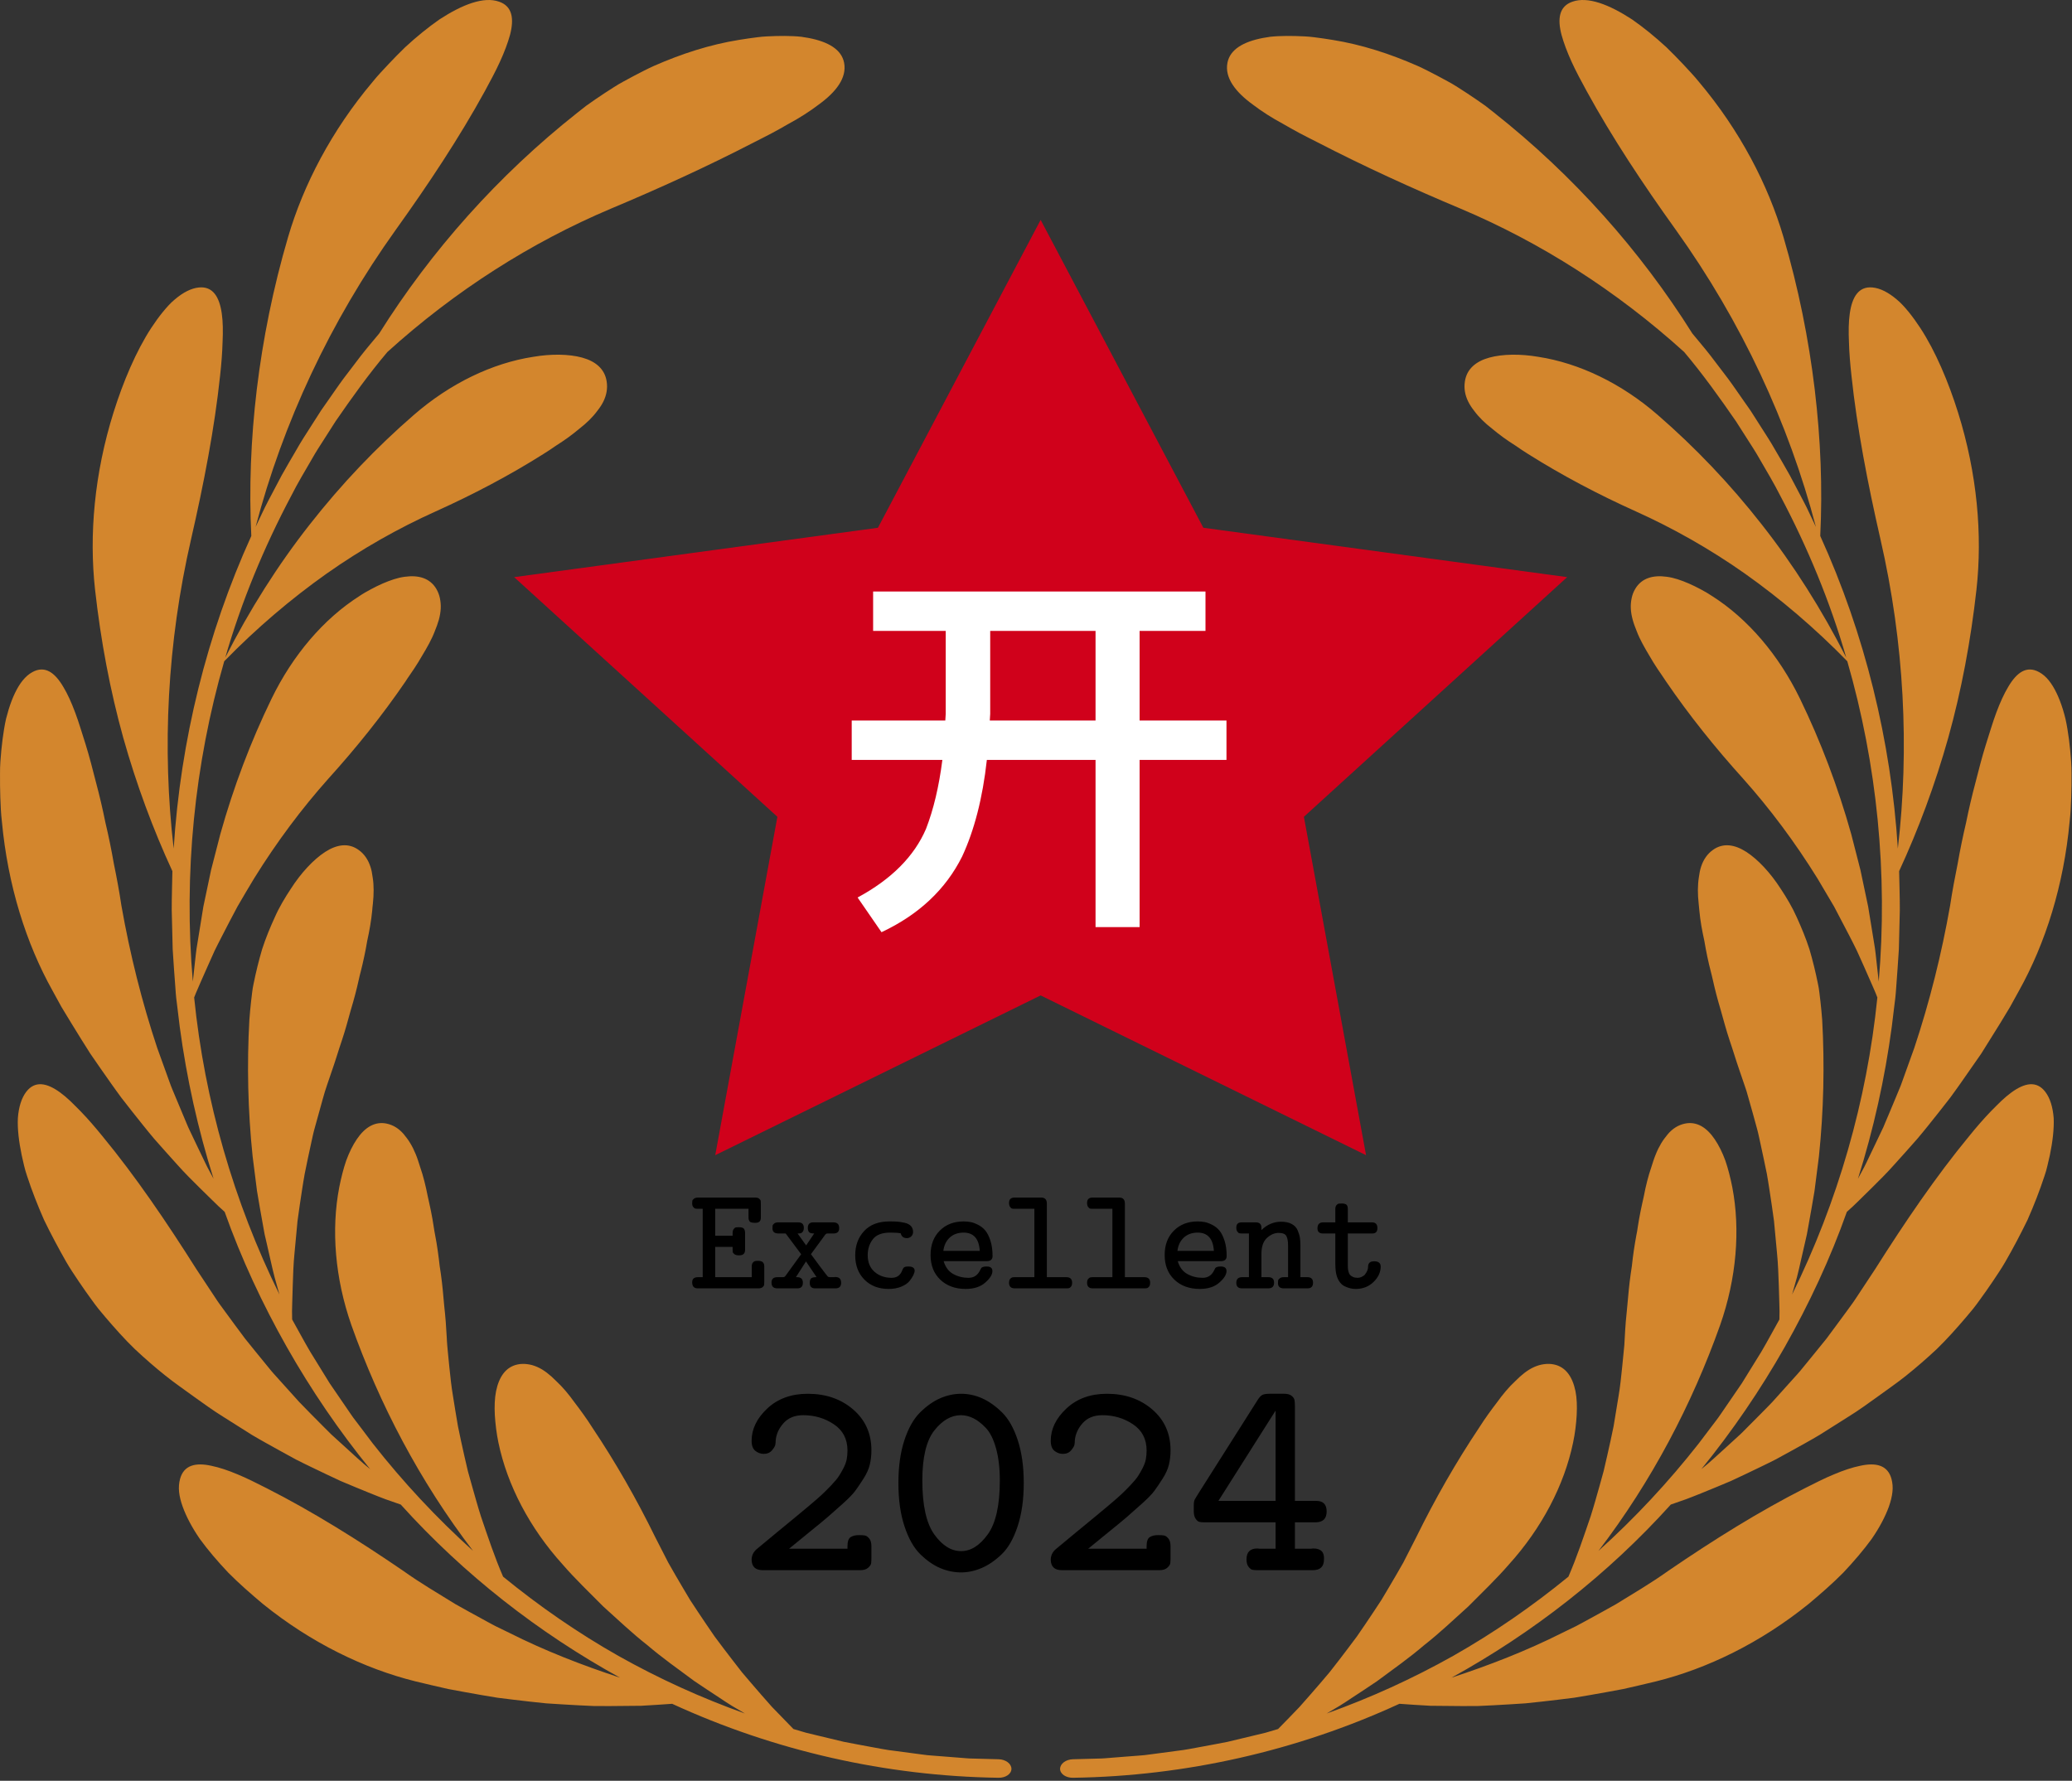 <?xml version="1.0" encoding="UTF-8"?>
<svg width="669px" height="575px" viewBox="0 0 669 575" version="1.1" xmlns="http://www.w3.org/2000/svg" xmlns:xlink="http://www.w3.org/1999/xlink">
    <rect x="0" y="0" width="669" height="575" fill="#333333" stroke="none"/>
    <title>Group 2</title>
    <g id="Page-1" stroke="none" stroke-width="1" fill="none" fill-rule="evenodd">
        <g id="Group-2" transform="translate(-0, 0)" fill-rule="nonzero">
            <path d="M106.008,322.576 C115.075,332.604 123.448,343.045 130.928,353.988 C131.782,355.374 132.808,356.713 133.688,358.086 C134.595,359.456 135.448,360.83 136.235,362.204 C137.875,364.924 139.382,367.565 140.368,370.169 C140.608,370.822 140.862,371.457 141.102,372.074 C141.328,372.697 141.528,373.314 141.702,373.926 C142.035,375.148 142.235,376.346 142.302,377.509 C142.368,378.669 142.248,379.808 142.035,380.878 C141.808,381.942 141.422,382.964 140.848,383.933 C138.782,387.358 135.142,388.414 130.648,387.786 C128.368,387.488 126.062,386.682 123.555,385.61 C122.315,385.069 121.048,384.449 119.782,383.766 C118.502,383.085 117.195,382.35 115.995,381.525 C104.528,374.214 94.542,362.557 87.648,348.352 C80.982,334.62 75.422,320.002 71.142,304.709 L68.155,293.122 L65.662,281.296 L63.715,269.282 C63.342,267.256 63.168,265.242 62.928,263.202 L62.262,257.082 C59.262,291.816 62.768,327.124 72.395,360.51 C82.902,371.268 94.008,380.702 105.435,388.789 C116.888,396.86 128.755,403.533 140.662,408.892 C152.755,414.344 164.422,420.472 175.448,427.43 C176.835,428.293 178.182,429.189 179.502,430.112 C180.862,430.978 182.195,431.862 183.462,432.78 C184.728,433.686 185.915,434.653 187.048,435.588 C188.222,436.494 189.302,437.43 190.275,438.393 C191.248,439.354 192.115,440.346 192.862,441.364 C193.635,442.342 194.302,443.33 194.808,444.36 C195.822,446.414 196.235,448.594 195.875,450.881 C195.262,454.886 192.302,457.362 187.995,458.55 C183.715,459.733 177.928,459.796 172.182,458.812 C158.928,456.778 145.328,450.228 133.622,440.053 C121.568,429.613 110.275,417.777 100.008,404.669 C89.715,391.574 80.595,377.145 72.728,361.682 C77.968,379.798 85.208,397.261 93.982,413.83 C96.088,418.02 98.515,422.028 100.862,426.08 C102.008,428.126 103.288,430.076 104.555,432.049 L108.328,437.96 C113.622,445.648 119.062,453.246 125.075,460.364 C146.968,480.192 171.515,495.773 197.168,506.617 C212.915,513.224 228.355,520.261 243.528,528.106 C245.408,529.096 247.328,529.998 249.182,531.008 C251.062,531.986 252.875,533.058 254.648,534.06 C258.222,535.988 261.515,538.096 264.302,540.232 C269.928,544.296 273.488,548.888 272.542,553.765 C271.702,558.07 267.408,560.546 261.128,561.758 C260.342,561.909 259.528,562.042 258.688,562.156 C257.862,562.252 256.995,562.301 256.115,562.348 C254.355,562.432 252.502,562.444 250.568,562.393 C248.662,562.32 246.648,562.282 244.662,562.016 C242.648,561.772 240.622,561.474 238.568,561.137 C229.222,559.64 219.995,556.638 211.128,552.742 C208.928,551.746 206.768,550.617 204.622,549.497 L201.422,547.77 C200.355,547.192 199.315,546.594 198.288,545.93 C196.235,544.634 194.208,543.302 192.222,541.94 C191.222,541.254 190.235,540.576 189.262,539.865 L186.408,537.624 C160.822,517.397 139.208,493.054 122.435,466.345 C120.475,463.957 118.448,461.632 116.555,459.19 L110.942,451.821 C109.102,449.344 107.382,446.766 105.595,444.242 C104.728,442.962 103.782,441.733 102.982,440.412 L100.475,436.497 C98.808,433.882 97.102,431.298 95.595,428.588 C94.048,425.9 92.435,423.242 90.942,420.525 L86.595,412.282 C85.848,410.921 85.208,409.504 84.528,408.101 L82.528,403.888 C91.315,437.325 106.528,470.144 127.768,499.802 C138.395,514.624 148.315,529.594 156.502,544.512 C158.275,547.781 160.008,550.976 161.422,554.094 C162.848,557.2 163.968,560.189 164.675,562.761 C166.035,567.964 165.448,572.024 161.128,573.49 C156.195,575.225 149.342,572.601 141.915,567.77 C138.288,565.238 134.502,562.188 130.822,558.78 C129.008,557.025 127.222,555.2 125.462,553.336 C124.582,552.397 123.715,551.456 122.835,550.514 C121.968,549.574 121.128,548.612 120.328,547.612 C107.088,531.905 97.968,514.39 93.008,497.454 C88.168,480.982 84.875,464.481 82.915,448.328 C80.982,432.156 80.382,416.318 81.142,400.964 C66.768,369.348 58.288,334.888 56.075,300.029 C52.302,332.324 53.968,366.374 61.715,400.02 C65.822,417.949 69.262,435.694 71.062,452.72 C71.475,456.425 71.768,460.113 71.862,463.558 C72.022,466.962 71.995,470.098 71.608,472.785 C70.848,478.14 68.742,481.636 64.248,481.205 C61.702,480.96 59.075,479.576 56.435,477.334 C55.088,476.229 53.848,474.837 52.582,473.292 C51.315,471.74 50.062,470.012 48.835,468.141 C43.942,460.646 39.742,450.706 36.662,440.872 C30.448,421.074 28.742,401.254 30.688,383.674 C32.542,367.032 35.568,351.033 39.795,335.814 C44.088,320.589 49.448,306.189 55.662,292.736 C55.595,288.549 55.435,284.349 55.448,280.149 L55.755,267.549 C55.982,263.362 56.342,259.176 56.635,254.989 C56.728,253.936 56.755,252.882 56.888,251.842 L57.275,248.722 L58.035,242.469 C60.275,225.829 63.915,209.389 68.955,193.429 L67.608,195.922 C67.155,196.762 66.702,197.602 66.315,198.456 L63.848,203.576 L61.382,208.749 L60.768,210.056 L60.208,211.376 L59.102,214.016 L56.875,219.336 L55.755,222.016 L55.208,223.362 L54.715,224.709 L50.755,235.682 C45.835,250.469 41.968,265.869 39.182,281.709 C38.515,286.229 37.675,290.709 36.755,295.162 C35.982,299.602 35.088,304.002 34.048,308.362 C33.168,312.709 32.168,317.002 31.035,321.242 C29.955,325.466 28.902,329.617 27.635,333.701 C26.475,337.284 25.475,340.758 24.275,343.945 C23.088,347.126 21.808,350.005 20.395,352.31 C17.688,356.896 14.475,359.226 10.448,357.001 C8.142,355.746 6.342,353.38 4.822,350.23 C4.062,348.654 3.395,346.881 2.795,344.949 C2.502,343.984 2.222,342.977 1.955,341.937 C1.715,340.893 1.515,339.81 1.328,338.7 C0.955,336.477 0.662,334.134 0.422,331.714 C0.195,329.293 -0.018,326.797 0.008,324.244 C-0.018,321.696 0.022,319.109 0.102,316.509 C0.195,313.922 0.302,311.322 0.608,308.762 C2.528,288.136 8.422,269.416 16.968,254.136 L19.835,248.909 C20.848,247.189 21.902,245.482 22.942,243.789 C25.008,240.402 27.088,237.069 29.168,233.802 C31.382,230.562 33.608,227.376 35.822,224.242 C36.942,222.682 38.035,221.122 39.168,219.602 L42.702,215.082 C45.075,212.109 47.368,209.176 49.768,206.336 C52.262,203.509 54.728,200.736 57.182,198.029 C59.582,195.309 62.222,192.709 64.795,190.162 L68.648,186.389 C69.915,185.136 71.182,183.909 72.542,182.722 C77.915,167.576 84.728,153.016 92.595,139.096 C100.475,125.202 109.488,111.989 119.502,99.669 C116.782,101.829 114.275,104.229 111.688,106.562 L107.795,110.109 L106.822,111.002 L105.902,111.922 L104.035,113.789 C101.568,116.296 99.035,118.776 96.595,121.349 L89.435,129.296 C88.848,129.962 88.222,130.616 87.648,131.309 L85.955,133.376 L82.542,137.562 L79.128,141.789 L75.888,146.149 L72.662,150.549 C71.582,152.029 70.462,153.496 69.488,155.029 L63.395,164.242 C53.728,179.536 43.755,194.216 33.075,207.162 C30.768,210.002 28.408,212.749 26.062,215.162 C25.475,215.776 24.888,216.362 24.315,216.922 C23.768,217.482 23.208,218.029 22.662,218.549 C21.568,219.576 20.488,220.496 19.422,221.269 C15.182,224.362 11.302,225.176 8.488,221.509 C6.902,219.429 6.035,216.509 5.768,212.989 C5.608,209.496 6.088,205.416 7.008,201.016 C7.235,199.922 7.488,198.802 7.768,197.669 C7.915,197.096 8.062,196.522 8.222,195.949 C8.395,195.376 8.582,194.816 8.768,194.229 C9.515,191.936 10.355,189.589 11.275,187.229 C12.195,184.869 13.168,182.496 14.208,180.149 C15.328,177.829 16.502,175.522 17.702,173.269 C18.902,171.002 20.128,168.776 21.368,166.602 C22.622,164.416 24.048,162.349 25.408,160.296 C26.795,158.242 28.195,156.242 29.622,154.296 C30.342,153.322 31.022,152.349 31.782,151.416 C32.555,150.496 33.315,149.576 34.075,148.669 C37.168,145.056 40.222,141.616 43.475,138.469 C46.782,135.362 50.115,132.469 53.462,129.802 C54.928,128.602 56.502,127.482 58.035,126.349 L62.662,123.016 C65.742,120.816 68.742,118.629 71.942,116.642 C75.088,114.629 78.222,112.656 81.315,110.722 C84.475,108.842 87.715,107.082 90.862,105.336 L95.582,102.749 C97.182,101.922 98.822,101.149 100.422,100.362 C103.648,98.802 106.835,97.282 109.995,95.816 C113.275,94.429 116.502,93.096 119.702,91.802 C121.315,91.176 122.875,90.509 124.502,89.922 L129.395,88.216 C149.742,65.642 173.875,46.816 200.182,32.322 C188.155,36.269 176.102,40.922 164.475,46.776 L160.062,48.922 C158.595,49.656 157.182,50.482 155.742,51.256 C152.862,52.829 149.955,54.402 147.075,56.042 C141.488,59.509 135.688,62.882 130.248,66.776 C115.608,76.789 100.808,86.029 86.115,93.482 C82.888,95.109 79.768,96.709 76.715,97.962 C73.688,99.242 70.782,100.216 68.222,100.736 C63.195,101.842 59.342,100.989 58.128,96.456 C57.795,95.176 57.662,93.762 57.822,92.282 C57.982,90.816 58.368,89.256 58.955,87.616 C60.115,84.349 62.022,80.749 64.528,77.109 C67.128,73.536 70.262,69.869 73.675,66.256 C77.168,62.722 81.035,59.362 84.848,56.149 C100.502,43.496 117.702,35.216 134.102,31.136 C137.675,30.269 141.208,29.442 144.715,28.656 C148.302,27.976 151.848,27.336 155.355,26.722 L160.608,25.842 L165.902,25.189 C169.408,24.762 172.888,24.376 176.315,24.029 C179.822,23.789 183.288,23.589 186.715,23.402 L191.808,23.162 L196.955,23.149 C200.355,23.162 203.715,23.189 207.022,23.242 C210.408,23.429 213.728,23.642 217.022,23.882 C250.102,8.656 286.168,0.522 322.342,0 C324.688,-0.064 326.568,1.229 326.568,2.882 C326.568,4.536 324.715,5.922 322.435,5.976 L314.048,6.202 C312.648,6.202 311.262,6.376 309.862,6.469 L305.675,6.802 L301.502,7.122 L299.408,7.296 L297.328,7.562 L289.008,8.669 C286.222,8.962 283.488,9.549 280.728,10.042 C277.982,10.576 275.222,11.042 272.475,11.602 L264.302,13.562 L260.222,14.549 L256.182,15.736 C253.822,18.136 251.502,20.522 249.235,22.896 C247.008,25.389 244.835,27.896 242.715,30.362 L239.555,34.069 C238.542,35.349 237.542,36.656 236.555,37.936 C234.568,40.509 232.635,43.056 230.755,45.589 C228.915,48.242 227.142,50.882 225.395,53.496 L222.822,57.402 L220.408,61.456 C218.822,64.149 217.275,66.789 215.782,69.442 C214.342,72.202 212.955,74.922 211.595,77.616 C205.528,90.002 198.768,101.842 191.248,113.069 C189.435,115.936 187.462,118.642 185.502,121.202 C183.622,123.829 181.635,126.189 179.595,128.082 C177.622,130.082 175.635,131.682 173.528,132.616 C172.488,133.082 171.422,133.402 170.342,133.536 C169.275,133.682 168.222,133.682 167.142,133.456 C163.315,132.669 161.115,129.469 160.168,124.816 C159.715,122.522 159.622,119.936 159.768,117.109 C159.942,114.309 160.302,111.242 160.928,108.229 C163.782,94.469 171.048,80.589 181.688,68.842 C185.782,64.109 190.288,59.856 194.728,55.349 C199.382,51.176 203.995,46.749 208.968,42.856 C213.835,38.696 219.022,35.056 224.208,31.202 C226.862,29.389 229.555,27.656 232.248,25.869 C233.608,24.989 234.942,24.042 236.328,23.216 L240.515,20.749 C226.422,25.776 212.742,32.002 199.648,39.362 C186.568,46.776 174.128,55.376 162.435,64.936 C159.675,71.309 157.462,78.002 155.288,84.376 C154.248,87.629 153.342,90.936 152.422,94.162 L151.075,98.976 L149.942,103.869 C149.222,107.136 148.488,110.309 147.862,113.509 C147.302,116.776 146.768,119.989 146.275,123.162 C145.728,126.282 145.408,129.536 145.075,132.696 L144.608,137.416 L144.395,139.749 C144.315,140.522 144.302,141.322 144.248,142.109 C144.075,145.589 143.808,149.029 143.422,152.416 C143.128,155.856 142.822,159.322 142.342,162.682 C142.222,163.509 142.088,164.349 141.968,165.189 C141.862,166.042 141.768,166.896 141.662,167.762 C141.448,169.469 141.208,171.149 140.928,172.829 C140.782,173.656 140.635,174.482 140.475,175.322 L140.248,176.562 L140.048,177.829 C139.795,179.522 139.502,181.202 139.168,182.856 C138.848,184.522 138.448,186.149 138.102,187.776 C137.782,189.429 137.422,191.056 137.022,192.616 C136.622,194.189 136.182,195.696 135.675,197.136 C135.222,198.589 134.782,200.002 134.248,201.296 C133.715,202.602 133.128,203.802 132.462,204.896 C131.822,205.989 131.048,206.949 130.342,207.829 C128.848,209.562 127.048,210.749 124.875,211.216 C121.022,212.029 117.795,210.002 115.195,206.162 C113.902,204.256 112.728,201.882 111.768,199.242 C110.875,196.629 110.142,193.722 109.542,190.696 C106.888,176.962 108.168,161.256 113.448,146.176 C122.475,120.749 135.488,95.802 152.728,73.269 C141.008,83.829 130.155,95.456 120.355,107.949 L116.768,112.709 L114.968,115.082 C114.355,115.869 113.755,116.656 113.208,117.496 L106.462,127.349 L100.182,137.522 C98.155,140.962 96.288,144.496 94.328,147.976 L94.288,150.656 L94.355,153.389 L94.515,158.776 C94.635,162.349 94.728,165.829 95.088,169.389 C95.395,172.909 95.728,176.376 96.062,179.789 C96.515,183.242 97.048,186.669 97.555,190.016 C97.835,191.696 98.062,193.349 98.382,195.016 L99.408,200.002 L100.462,204.896 C100.835,206.522 101.128,208.096 101.595,209.722 C102.462,212.936 103.342,216.096 104.222,219.202 L104.888,221.509 C105.115,222.282 105.395,223.056 105.648,223.829 L107.208,228.402 C108.355,231.642 109.275,234.856 110.408,238.149 C111.502,241.416 112.368,244.669 113.275,247.936 C114.275,251.229 115.142,254.509 115.862,257.789 C116.022,258.602 116.248,259.429 116.462,260.256 C116.662,261.082 116.862,261.909 117.062,262.736 C117.448,264.389 117.795,266.042 118.115,267.696 C118.262,268.522 118.408,269.349 118.555,270.176 C118.742,271.002 118.915,271.829 119.075,272.656 C119.395,274.296 119.675,275.936 119.888,277.536 C119.995,278.336 120.088,279.136 120.168,279.922 C120.235,280.709 120.288,281.482 120.395,282.242 C120.555,283.762 120.648,285.242 120.635,286.656 C120.635,288.082 120.542,289.429 120.328,290.709 C120.168,291.976 119.955,293.176 119.568,294.269 C118.835,296.469 117.608,298.309 115.755,299.616 C112.502,301.936 108.782,301.389 104.968,298.936 C101.195,296.482 97.155,292.122 93.915,287.056 C92.008,284.176 90.142,281.082 88.715,277.829 C87.222,274.562 85.795,271.122 84.635,267.536 C83.582,263.962 82.662,260.256 81.888,256.429 C81.795,255.949 81.688,255.469 81.608,254.989 L81.408,253.536 C81.302,252.576 81.182,251.602 81.062,250.629 C80.848,248.669 80.662,246.696 80.515,244.696 C79.702,230.256 80.022,215.496 81.568,200.629 L82.982,189.469 C83.568,185.762 84.275,182.056 84.928,178.309 L85.435,175.496 L86.075,172.736 L87.342,167.162 C87.782,165.309 88.168,163.416 88.675,161.562 L90.222,156.042 C75.502,185.896 66.062,218.562 62.688,251.936 C63.008,252.789 63.355,253.642 63.742,254.496 L64.848,257.056 L67.075,262.082 L69.288,267.029 C70.075,268.656 70.928,270.282 71.742,271.882 C73.382,275.082 75.022,278.229 76.675,281.309 C78.462,284.402 80.248,287.416 82.035,290.376 C89.368,302.189 97.422,312.949 106.008,322.576" id="path15" fill="#D3862D" transform="translate(163.284, 287.013) scale(-1, 1) rotate(-180) translate(-163.284, -287.013) "></path>
            <path d="M562.835,322.576 C553.768,332.604 545.408,343.045 537.928,353.988 C537.062,355.374 536.048,356.713 535.155,358.086 C534.248,359.456 533.395,360.83 532.608,362.204 C530.982,364.924 529.462,367.565 528.475,370.169 C528.235,370.822 527.982,371.457 527.742,372.074 C527.515,372.697 527.315,373.314 527.155,373.926 C526.822,375.148 526.608,376.346 526.555,377.509 C526.488,378.669 526.595,379.808 526.822,380.878 C527.035,381.942 527.422,382.964 528.008,383.933 C530.062,387.358 533.702,388.414 538.195,387.786 C540.475,387.488 542.795,386.682 545.288,385.61 C546.528,385.069 547.795,384.449 549.075,383.766 C550.355,383.085 551.648,382.35 552.862,381.525 C564.328,374.214 574.315,362.557 581.208,348.352 C587.862,334.62 593.422,320.002 597.715,304.709 L600.688,293.122 L603.182,281.296 L605.142,269.282 C605.502,267.256 605.688,265.242 605.915,263.202 L606.595,257.082 C609.582,291.816 606.088,327.124 596.448,360.51 C585.942,371.268 574.848,380.702 563.422,388.789 C551.955,396.86 540.088,403.533 528.195,408.892 C516.088,414.344 504.435,420.472 493.395,427.43 C492.022,428.293 490.662,429.189 489.355,430.112 C487.982,430.978 486.648,431.862 485.395,432.78 C484.115,433.686 482.942,434.653 481.795,435.588 C480.622,436.494 479.542,437.43 478.568,438.393 C477.595,439.354 476.728,440.346 475.982,441.364 C475.208,442.342 474.555,443.33 474.048,444.36 C473.035,446.414 472.622,448.594 472.982,450.881 C473.582,454.886 476.542,457.362 480.848,458.55 C485.128,459.733 490.915,459.796 496.662,458.812 C509.915,456.778 523.528,450.228 535.235,440.053 C547.275,429.613 558.582,417.777 568.835,404.669 C579.128,391.574 588.248,377.145 596.115,361.682 C590.888,379.798 583.635,397.261 574.875,413.83 C572.755,418.02 570.342,422.028 567.995,426.08 C566.848,428.126 565.555,430.076 564.302,432.049 L560.528,437.96 C555.222,445.648 549.782,453.246 543.782,460.364 C521.888,480.192 497.342,495.773 471.675,506.617 C455.942,513.224 440.502,520.261 425.328,528.106 C423.435,529.096 421.515,529.998 419.662,531.008 C417.795,531.986 415.982,533.058 414.208,534.06 C410.622,535.988 407.328,538.096 404.542,540.232 C398.928,544.296 395.368,548.888 396.315,553.765 C397.155,558.07 401.448,560.546 407.715,561.758 C408.502,561.909 409.315,562.042 410.155,562.156 C410.995,562.252 411.848,562.301 412.728,562.348 C414.502,562.432 416.355,562.444 418.275,562.393 C420.195,562.32 422.195,562.282 424.195,562.016 C426.195,561.772 428.235,561.474 430.275,561.137 C439.635,559.64 448.862,556.638 457.715,552.742 C459.928,551.746 462.075,550.617 464.222,549.497 L467.422,547.77 C468.488,547.192 469.542,546.594 470.555,545.93 C472.608,544.634 474.635,543.302 476.622,541.94 C477.622,541.254 478.622,540.576 479.595,539.865 L482.435,537.624 C508.035,517.397 529.648,493.054 546.422,466.345 C548.368,463.957 550.395,461.632 552.288,459.19 L557.902,451.821 C559.742,449.344 561.462,446.766 563.248,444.242 C564.128,442.962 565.062,441.733 565.875,440.412 L568.368,436.497 C570.035,433.882 571.742,431.298 573.262,428.588 C574.808,425.9 576.408,423.242 577.902,420.525 L582.248,412.282 C583.008,410.921 583.648,409.504 584.315,408.101 L586.315,403.888 C577.542,437.325 562.328,470.144 541.088,499.802 C530.448,514.624 520.528,529.594 512.355,544.512 C510.568,547.781 508.835,550.976 507.422,554.094 C506.008,557.2 504.888,560.189 504.182,562.761 C502.808,567.964 503.395,572.024 507.728,573.49 C512.662,575.225 519.502,572.601 526.928,567.77 C530.555,565.238 534.342,562.188 538.035,558.78 C539.835,557.025 541.635,555.2 543.395,553.336 C544.262,552.397 545.142,551.456 546.008,550.514 C546.875,549.574 547.715,548.612 548.528,547.612 C561.768,531.905 570.875,514.39 575.848,497.454 C580.688,480.982 583.982,464.481 585.928,448.328 C587.862,432.156 588.475,416.318 587.715,400.964 C602.088,369.348 610.568,334.888 612.768,300.029 C616.542,332.324 614.875,366.374 607.128,400.02 C603.035,417.949 599.595,435.694 597.795,452.72 C597.382,456.425 597.075,460.113 596.982,463.558 C596.835,466.962 596.862,470.098 597.248,472.785 C598.008,478.14 600.102,481.636 604.595,481.205 C607.142,480.96 609.768,479.576 612.408,477.334 C613.755,476.229 615.008,474.837 616.275,473.292 C617.528,471.74 618.782,470.012 620.008,468.141 C624.915,460.646 629.115,450.706 632.195,440.872 C638.408,421.074 640.115,401.254 638.155,383.674 C636.302,367.032 633.288,351.033 629.048,335.814 C624.768,320.589 619.395,306.189 613.182,292.736 C613.262,288.549 613.422,284.349 613.408,280.149 L613.102,267.549 C612.875,263.362 612.502,259.176 612.222,254.989 C612.128,253.936 612.088,252.882 611.955,251.842 L611.568,248.722 L610.808,242.469 C608.582,225.829 604.928,209.389 599.888,193.429 L601.235,195.922 C601.702,196.762 602.142,197.602 602.542,198.456 L604.995,203.576 L607.462,208.749 L608.088,210.056 L608.635,211.376 L609.755,214.016 L611.982,219.336 L613.088,222.016 L613.648,223.362 L614.142,224.709 L618.088,235.682 C623.008,250.469 626.875,265.869 629.662,281.709 C630.342,286.229 631.182,290.709 632.088,295.162 C632.862,299.602 633.768,304.002 634.795,308.362 C635.675,312.709 636.675,317.002 637.808,321.242 C638.888,325.466 639.942,329.617 641.222,333.701 C642.368,337.284 643.382,340.758 644.568,343.945 C645.755,347.126 647.048,350.005 648.448,352.31 C651.155,356.896 654.368,359.226 658.395,357.001 C660.715,355.746 662.502,353.38 664.022,350.23 C664.782,348.654 665.462,346.881 666.062,344.949 C666.355,343.984 666.635,342.977 666.888,341.937 C667.128,340.893 667.328,339.81 667.515,338.7 C667.888,336.477 668.195,334.134 668.422,331.714 C668.648,329.293 668.862,326.797 668.848,324.244 C668.875,321.696 668.835,319.109 668.742,316.509 C668.648,313.922 668.542,311.322 668.235,308.762 C666.328,288.136 660.422,269.416 651.888,254.136 L649.008,248.909 C647.995,247.189 646.942,245.482 645.915,243.789 C643.835,240.402 641.755,237.069 639.688,233.802 C637.462,230.562 635.235,227.376 633.022,224.242 C631.902,222.682 630.822,221.122 629.688,219.602 L626.155,215.082 C623.782,212.109 621.488,209.176 619.075,206.336 C616.595,203.509 614.115,200.736 611.662,198.029 C609.262,195.309 606.622,192.709 604.048,190.162 L600.208,186.389 C598.928,185.136 597.675,183.909 596.302,182.722 C590.942,167.576 584.115,153.016 576.262,139.096 C568.382,125.202 559.368,111.989 549.342,99.669 C552.075,101.829 554.568,104.229 557.168,106.562 L561.048,110.109 L562.022,111.002 L562.955,111.922 L564.808,113.789 C567.275,116.296 569.822,118.776 572.262,121.349 L579.408,129.296 C580.008,129.962 580.622,130.616 581.195,131.309 L582.888,133.376 L586.302,137.562 L589.728,141.789 L592.955,146.149 L596.195,150.549 C597.275,152.029 598.382,153.496 599.368,155.029 L605.448,164.242 C615.128,179.536 625.102,194.216 635.782,207.162 C638.075,210.002 640.448,212.749 642.782,215.162 C643.368,215.776 643.968,216.362 644.528,216.922 C645.088,217.482 645.635,218.029 646.182,218.549 C647.275,219.576 648.368,220.496 649.422,221.269 C653.662,224.362 657.542,225.176 660.355,221.509 C661.955,219.429 662.808,216.509 663.088,212.989 C663.235,209.496 662.755,205.416 661.848,201.016 C661.622,199.922 661.355,198.802 661.075,197.669 C660.942,197.096 660.795,196.522 660.635,195.949 C660.448,195.376 660.275,194.816 660.088,194.229 C659.342,191.936 658.488,189.589 657.582,187.229 C656.662,184.869 655.688,182.496 654.648,180.149 C653.515,177.829 652.342,175.522 651.155,173.269 C649.955,171.002 648.728,168.776 647.475,166.602 C646.222,164.416 644.795,162.349 643.435,160.296 C642.048,158.242 640.648,156.242 639.222,154.296 C638.515,153.322 637.822,152.349 637.062,151.416 C636.302,150.496 635.542,149.576 634.768,148.669 C631.688,145.056 628.622,141.616 625.382,138.469 C622.075,135.362 618.728,132.469 615.395,129.802 C613.928,128.602 612.355,127.482 610.808,126.349 L606.182,123.016 C603.115,120.816 600.115,118.629 596.902,116.642 C593.755,114.629 590.635,112.656 587.528,110.722 C584.382,108.842 581.142,107.082 577.995,105.336 L573.262,102.749 C571.662,101.922 570.022,101.149 568.422,100.362 C565.195,98.802 562.022,97.282 558.848,95.816 C555.582,94.429 552.342,93.096 549.142,91.802 C547.528,91.176 545.968,90.509 544.342,89.922 L539.462,88.216 C519.102,65.642 494.968,46.816 468.662,32.322 C480.688,36.269 492.755,40.922 504.382,46.776 L508.795,48.922 C510.248,49.656 511.662,50.482 513.115,51.256 C515.982,52.829 518.888,54.402 521.768,56.042 C527.368,59.509 533.155,62.882 538.595,66.776 C553.235,76.789 568.035,86.029 582.728,93.482 C585.955,95.109 589.075,96.709 592.128,97.962 C595.155,99.242 598.062,100.216 600.622,100.736 C605.648,101.842 609.515,100.989 610.728,96.456 C611.062,95.176 611.195,93.762 611.022,92.282 C610.862,90.816 610.475,89.256 609.902,87.616 C608.728,84.349 606.835,80.749 604.315,77.109 C601.715,73.536 598.582,69.869 595.182,66.256 C591.688,62.722 587.822,59.362 583.995,56.149 C568.342,43.496 551.142,35.216 534.755,31.136 C531.182,30.269 527.635,29.442 524.142,28.656 C520.555,27.976 516.995,27.336 513.488,26.722 L508.248,25.842 L502.955,25.189 C499.435,24.762 495.968,24.376 492.528,24.029 C489.022,23.789 485.555,23.589 482.142,23.402 L477.035,23.162 L471.902,23.149 C468.502,23.162 465.142,23.189 461.822,23.242 C458.448,23.429 455.115,23.642 451.835,23.882 C418.755,8.656 382.675,0.522 346.502,0 C344.168,-0.064 342.275,1.229 342.275,2.882 C342.288,4.536 344.142,5.922 346.422,5.976 L354.808,6.202 C356.195,6.202 357.595,6.376 358.982,6.469 L363.168,6.802 L367.355,7.122 L369.448,7.296 L371.528,7.562 L379.848,8.669 C382.622,8.962 385.368,9.549 388.115,10.042 C390.875,10.576 393.635,11.042 396.368,11.602 L404.542,13.562 L408.635,14.549 L412.662,15.736 C415.035,18.136 417.342,20.522 419.608,22.896 C421.835,25.389 424.008,27.896 426.142,30.362 L429.288,34.069 C430.302,35.349 431.302,36.656 432.302,37.936 C434.275,40.509 436.208,43.056 438.088,45.589 C439.928,48.242 441.715,50.882 443.448,53.496 L446.022,57.402 L448.435,61.456 C450.022,64.149 451.582,66.789 453.075,69.442 C454.502,72.202 455.902,74.922 457.248,77.616 C463.328,90.002 470.088,101.842 477.595,113.069 C479.408,115.936 481.382,118.642 483.342,121.202 C485.235,123.829 487.208,126.189 489.262,128.082 C491.235,130.082 493.222,131.682 495.315,132.616 C496.368,133.082 497.435,133.402 498.502,133.536 C499.582,133.682 500.622,133.682 501.715,133.456 C505.528,132.669 507.728,129.469 508.688,124.816 C509.142,122.522 509.222,119.936 509.075,117.109 C508.915,114.309 508.555,111.242 507.915,108.229 C505.062,94.469 497.795,80.589 487.168,68.842 C483.075,64.109 478.568,59.856 474.115,55.349 C469.475,51.176 464.862,46.749 459.875,42.856 C455.022,38.696 449.835,35.056 444.635,31.202 C441.995,29.389 439.302,27.656 436.595,25.869 C435.235,24.989 433.902,24.042 432.515,23.216 L428.342,20.749 C442.422,25.776 456.102,32.002 469.208,39.362 C482.275,46.776 494.715,55.376 506.408,64.936 C509.168,71.309 511.382,78.002 513.568,84.376 C514.608,87.629 515.515,90.936 516.435,94.162 L517.768,98.976 L518.902,103.869 C519.635,107.136 520.355,110.309 520.995,113.509 C521.555,116.776 522.075,119.989 522.582,123.162 C523.128,126.282 523.435,129.536 523.768,132.696 L524.235,137.416 L524.462,139.749 C524.528,140.522 524.555,141.322 524.595,142.109 C524.768,145.589 525.048,149.029 525.422,152.416 C525.728,155.856 526.035,159.322 526.515,162.682 C526.635,163.509 526.755,164.349 526.888,165.189 C526.982,166.042 527.088,166.896 527.182,167.762 C527.395,169.469 527.648,171.149 527.928,172.829 C528.075,173.656 528.222,174.482 528.368,175.322 L528.608,176.562 L528.795,177.829 C529.062,179.522 529.355,181.202 529.688,182.856 C530.008,184.522 530.408,186.149 530.755,187.776 C531.062,189.429 531.422,191.056 531.822,192.616 C532.222,194.189 532.675,195.696 533.168,197.136 C533.635,198.589 534.062,200.002 534.608,201.296 C535.128,202.602 535.728,203.802 536.382,204.896 C537.035,205.989 537.808,206.949 538.515,207.829 C539.995,209.562 541.795,210.749 543.982,211.216 C547.822,212.029 551.048,210.002 553.648,206.162 C554.942,204.256 556.128,201.882 557.088,199.242 C557.982,196.629 558.715,193.722 559.315,190.696 C561.955,176.962 560.688,161.256 555.395,146.176 C546.368,120.749 533.355,95.802 516.115,73.269 C527.848,83.829 538.688,95.456 548.488,107.949 L552.088,112.709 L553.888,115.082 C554.488,115.869 555.088,116.656 555.635,117.496 L562.382,127.349 L568.675,137.522 C570.702,140.962 572.568,144.496 574.528,147.976 L574.568,150.656 L574.502,153.389 L574.342,158.776 C574.208,162.349 574.115,165.829 573.755,169.389 C573.448,172.909 573.128,176.376 572.782,179.789 C572.328,183.242 571.795,186.669 571.288,190.016 C571.022,191.696 570.782,193.349 570.475,195.016 L569.435,200.002 L568.382,204.896 C568.008,206.522 567.728,208.096 567.262,209.722 C566.395,212.936 565.515,216.096 564.622,219.202 L563.968,221.509 C563.742,222.282 563.448,223.056 563.195,223.829 L561.635,228.402 C560.502,231.642 559.568,234.856 558.435,238.149 C557.355,241.416 556.475,244.669 555.568,247.936 C554.582,251.229 553.715,254.509 552.995,257.789 C552.835,258.602 552.595,259.429 552.395,260.256 C552.182,261.082 551.982,261.909 551.782,262.736 C551.395,264.389 551.048,266.042 550.742,267.696 C550.595,268.522 550.448,269.349 550.302,270.176 C550.115,271.002 549.942,271.829 549.782,272.656 C549.448,274.296 549.168,275.936 548.955,277.536 C548.848,278.336 548.755,279.136 548.688,279.922 C548.622,280.709 548.555,281.482 548.462,282.242 C548.288,283.762 548.208,285.242 548.208,286.656 C548.222,288.082 548.315,289.429 548.515,290.709 C548.675,291.976 548.902,293.176 549.275,294.269 C550.008,296.469 551.248,298.309 553.088,299.616 C556.355,301.936 560.062,301.389 563.875,298.936 C567.662,296.482 571.688,292.122 574.942,287.056 C576.848,284.176 578.702,281.082 580.142,277.829 C581.622,274.562 583.062,271.122 584.222,267.536 C585.275,263.962 586.182,260.256 586.955,256.429 C587.048,255.949 587.155,255.469 587.235,254.989 L587.435,253.536 C587.555,252.576 587.675,251.602 587.782,250.629 C588.008,248.669 588.182,246.696 588.342,244.696 C589.142,230.256 588.835,215.496 587.288,200.629 L585.862,189.469 C585.275,185.762 584.568,182.056 583.915,178.309 L583.408,175.496 L582.782,172.736 L581.502,167.162 C581.062,165.309 580.688,163.416 580.182,161.562 L578.622,156.042 C593.342,185.896 602.782,218.562 606.155,251.936 C605.848,252.789 605.488,253.642 605.115,254.496 L603.995,257.056 L601.782,262.082 L599.555,267.029 C598.782,268.656 597.928,270.282 597.115,271.882 C595.462,275.082 593.822,278.229 592.182,281.309 C590.382,284.402 588.595,287.416 586.822,290.376 C579.488,302.189 571.435,312.949 562.835,322.576" id="path16" fill="#D3862D" transform="translate(505.566, 287.013) scale(-1, 1) rotate(-180) translate(-505.566, -287.013) "></path>
            <g id="logo" transform="translate(166, 71)">
                <polygon id="Star" fill="#D0011B" points="170 250.412 64.934 302 85 192.735 0 115.354 117.467 99.412 170 0 222.533 99.412 340 115.354 255 192.735 275.066 302"></polygon>
                <path d="M115.91,120 L223.225,120 L223.225,132.712 L201.952,132.712 L201.952,161.659 L230,161.659 L230,174.371 L201.952,174.371 L201.952,228.364 L187.725,228.364 L187.725,174.371 L152.63,174.371 C151.275,186.705 148.566,197.151 144.636,205.584 C139.352,216.156 130.68,224.336 118.62,230 L110.897,218.799 C121.872,212.883 129.189,205.458 132.983,196.648 C135.422,190.355 137.184,182.929 138.268,174.371 L109,174.371 L109,161.659 L139.216,161.659 C139.216,160.904 139.352,160.275 139.352,159.519 L139.352,132.712 L115.91,132.712 L115.91,120 Z M153.714,132.712 L153.714,159.519 C153.714,160.275 153.579,160.904 153.579,161.659 L187.725,161.659 L187.725,132.712 L153.714,132.712 Z" id="开" fill="#FFFFFF"></path>
            </g>
            <path d="M277.764,507 C278.872,507 279.718,506.738 280.302,506.214 C280.886,505.69 281.208,505.218 281.268,504.799 C281.327,504.38 281.357,503.796 281.357,503.047 L281.357,503.047 L281.357,499.273 C281.357,498.165 281.125,497.334 280.661,496.78 C280.197,496.226 279.755,495.904 279.336,495.814 C278.917,495.725 278.303,495.68 277.494,495.68 L277.494,495.68 L277.314,495.68 C276.206,495.68 275.315,495.897 274.642,496.331 C273.968,496.765 273.631,497.746 273.631,499.273 L273.631,499.273 L273.631,500.082 L254.764,500.082 C256.231,498.854 258.402,497.08 261.277,494.759 C264.152,492.438 266.159,490.783 267.297,489.795 C268.435,488.807 270,487.422 271.991,485.64 C273.983,483.858 275.368,482.435 276.146,481.372 C276.925,480.309 277.816,478.991 278.819,477.419 C279.823,475.847 280.496,474.342 280.841,472.904 C281.185,471.467 281.357,469.924 281.357,468.277 C281.357,462.887 279.396,458.499 275.473,455.115 C271.549,451.731 266.668,450.039 260.828,450.039 C255.497,450.039 251.14,451.619 247.756,454.778 C244.372,457.938 242.68,461.419 242.68,465.223 C242.68,466.75 243.084,467.836 243.893,468.479 C244.701,469.123 245.6,469.445 246.588,469.445 C247.726,469.445 248.617,469.063 249.261,468.3 C249.905,467.536 250.264,466.922 250.339,466.458 C250.414,465.994 250.451,465.552 250.451,465.133 C250.631,463.066 251.484,461.187 253.012,459.495 C254.539,457.803 256.65,456.957 259.346,456.957 C263.029,456.957 266.331,457.938 269.251,459.899 C272.171,461.861 273.631,464.684 273.631,468.367 C273.631,469.355 273.549,470.291 273.384,471.175 C273.219,472.058 272.882,472.994 272.373,473.982 C271.864,474.971 271.362,475.847 270.868,476.61 C270.374,477.374 269.558,478.355 268.42,479.553 C267.282,480.751 266.271,481.761 265.388,482.585 C264.504,483.409 263.157,484.584 261.345,486.111 C259.533,487.639 257.968,488.941 256.65,490.02 C255.333,491.098 253.394,492.692 250.833,494.804 C248.272,496.915 246.079,498.734 244.252,500.262 C243.204,501.19 242.68,502.328 242.68,503.676 C242.74,505.892 243.938,507 246.273,507 L246.273,507 L277.764,507 Z M310.332,507.719 C312.518,507.719 314.719,507.247 316.936,506.304 C319.152,505.36 321.315,503.878 323.427,501.856 C325.538,499.835 327.253,496.825 328.57,492.827 C329.888,488.829 330.547,484.165 330.547,478.834 C330.547,473.563 329.903,468.966 328.615,465.043 C327.327,461.12 325.643,458.132 323.562,456.081 C321.48,454.03 319.339,452.51 317.138,451.521 C314.937,450.533 312.668,450.039 310.332,450.039 C308.056,450.039 305.81,450.518 303.594,451.477 C301.378,452.435 299.214,453.955 297.103,456.036 C294.991,458.118 293.292,461.12 292.004,465.043 C290.716,468.966 290.072,473.563 290.072,478.834 C290.072,484.225 290.731,488.904 292.049,492.872 C293.367,496.84 295.081,499.85 297.192,501.901 C299.304,503.953 301.452,505.435 303.639,506.349 C305.825,507.262 308.056,507.719 310.332,507.719 Z M310.332,500.846 C307.128,500.846 304.238,499.049 301.662,495.455 C299.087,491.861 297.799,486.051 297.799,478.025 C297.799,470.538 299.094,465.155 301.685,461.876 C304.275,458.597 307.128,456.957 310.242,456.957 C311.59,456.957 312.923,457.279 314.24,457.923 C315.558,458.567 316.906,459.607 318.283,461.045 C319.661,462.482 320.761,464.676 321.585,467.626 C322.409,470.576 322.82,474.042 322.82,478.025 C322.82,486.051 321.518,491.861 318.912,495.455 C316.307,499.049 313.447,500.846 310.332,500.846 Z M374.346,507 C375.454,507 376.3,506.738 376.884,506.214 C377.468,505.69 377.79,505.218 377.85,504.799 C377.91,504.38 377.939,503.796 377.939,503.047 L377.939,503.047 L377.939,499.273 C377.939,498.165 377.707,497.334 377.243,496.78 C376.779,496.226 376.337,495.904 375.918,495.814 C375.499,495.725 374.885,495.68 374.076,495.68 L374.076,495.68 L373.896,495.68 C372.788,495.68 371.897,495.897 371.224,496.331 C370.55,496.765 370.213,497.746 370.213,499.273 L370.213,499.273 L370.213,500.082 L351.346,500.082 C352.813,498.854 354.984,497.08 357.859,494.759 C360.734,492.438 362.741,490.783 363.879,489.795 C365.017,488.807 366.582,487.422 368.573,485.64 C370.565,483.858 371.95,482.435 372.729,481.372 C373.507,480.309 374.398,478.991 375.401,477.419 C376.405,475.847 377.078,474.342 377.423,472.904 C377.767,471.467 377.939,469.924 377.939,468.277 C377.939,462.887 375.978,458.499 372.055,455.115 C368.132,451.731 363.25,450.039 357.41,450.039 C352.079,450.039 347.722,451.619 344.338,454.778 C340.954,457.938 339.262,461.419 339.262,465.223 C339.262,466.75 339.666,467.836 340.475,468.479 C341.283,469.123 342.182,469.445 343.17,469.445 C344.308,469.445 345.199,469.063 345.843,468.3 C346.487,467.536 346.846,466.922 346.921,466.458 C346.996,465.994 347.033,465.552 347.033,465.133 C347.213,463.066 348.066,461.187 349.594,459.495 C351.121,457.803 353.232,456.957 355.928,456.957 C359.611,456.957 362.913,457.938 365.833,459.899 C368.753,461.861 370.213,464.684 370.213,468.367 C370.213,469.355 370.131,470.291 369.966,471.175 C369.801,472.058 369.464,472.994 368.955,473.982 C368.446,474.971 367.944,475.847 367.45,476.61 C366.956,477.374 366.14,478.355 365.002,479.553 C363.864,480.751 362.853,481.761 361.97,482.585 C361.086,483.409 359.739,484.584 357.927,486.111 C356.115,487.639 354.55,488.941 353.232,490.02 C351.915,491.098 349.976,492.692 347.415,494.804 C344.854,496.915 342.661,498.734 340.834,500.262 C339.786,501.19 339.262,502.328 339.262,503.676 C339.322,505.892 340.52,507 342.855,507 L342.855,507 L374.346,507 Z M423.895,507 C426.29,507 427.488,505.832 427.488,503.496 C427.638,501.16 426.485,499.992 424.029,499.992 C423.88,499.992 423.715,500.007 423.535,500.037 C423.355,500.067 423.236,500.082 423.176,500.082 L423.176,500.082 L418.1,500.082 L418.1,491.547 L424.928,491.547 C427.204,491.487 428.342,490.319 428.342,488.043 C428.342,485.767 427.234,484.629 425.018,484.629 L425.018,484.629 L418.1,484.629 L418.1,454.082 C418.1,453.243 418.055,452.577 417.965,452.083 C417.875,451.589 417.561,451.125 417.021,450.69 C416.482,450.256 415.689,450.039 414.641,450.039 L414.641,450.039 L409.834,450.039 C408.786,450.039 408.015,450.174 407.521,450.443 C407.026,450.713 406.48,451.342 405.881,452.33 L405.881,452.33 L386.924,482.248 C386.744,482.548 386.52,482.914 386.25,483.349 C385.98,483.783 385.808,484.075 385.733,484.225 C385.659,484.374 385.591,484.591 385.531,484.876 C385.471,485.16 385.441,485.542 385.441,486.021 L385.441,486.021 L385.441,487.953 C385.441,489.001 385.644,489.817 386.048,490.401 C386.452,490.985 386.864,491.322 387.283,491.412 C387.702,491.502 388.257,491.547 388.945,491.547 L388.945,491.547 L411.855,491.547 L411.855,500.082 L406.824,500.082 C406.734,500.082 406.6,500.067 406.42,500.037 C406.24,500.007 406.09,499.992 405.971,499.992 C403.635,499.992 402.467,501.16 402.467,503.496 C402.467,504.544 402.684,505.345 403.118,505.899 C403.552,506.453 403.964,506.775 404.354,506.865 C404.743,506.955 405.282,507 405.971,507 L405.971,507 L423.895,507 Z M411.855,484.629 L393.393,484.629 L411.855,455.475 L411.855,484.629 Z" id="2024" fill="#000000"></path>
            <path d="M244.887,416 C245.434,416 245.859,415.887 246.164,415.66 C246.469,415.434 246.645,415.195 246.691,414.945 C246.738,414.695 246.762,414.359 246.762,413.938 L246.762,413.938 L246.762,408.852 C246.762,407.695 246.121,407.117 244.84,407.117 C244.402,407.117 244.062,407.141 243.82,407.188 C243.578,407.234 243.336,407.395 243.094,407.668 C242.852,407.941 242.73,408.336 242.73,408.852 L242.73,408.852 L242.73,412.391 L230.918,412.391 L230.918,402.617 L236.543,402.617 L236.543,403.414 C236.543,403.773 236.559,404.059 236.59,404.27 C236.621,404.48 236.797,404.711 237.117,404.961 C237.438,405.211 237.902,405.336 238.512,405.336 L238.512,405.336 L238.746,405.336 C239.965,405.336 240.574,404.734 240.574,403.531 L240.574,403.531 L240.574,398.188 C240.574,397.578 240.453,397.105 240.211,396.77 C239.969,396.434 239.434,396.266 238.605,396.266 L238.605,396.266 L238.371,396.266 C238.043,396.266 237.77,396.289 237.551,396.336 C237.332,396.383 237.109,396.559 236.883,396.863 C236.656,397.168 236.543,397.594 236.543,398.141 L236.543,398.141 L236.543,399.008 L230.918,399.008 L230.918,390.312 L241.676,390.312 L241.676,392.633 C241.676,393.039 241.684,393.332 241.699,393.512 C241.715,393.691 241.785,393.91 241.91,394.168 C242.035,394.426 242.242,394.602 242.531,394.695 C242.82,394.789 243.223,394.836 243.738,394.836 L243.738,394.836 L243.926,394.836 C245.113,394.836 245.691,394.258 245.66,393.102 L245.66,388.648 C245.66,388.258 245.645,387.957 245.613,387.746 C245.582,387.535 245.422,387.305 245.133,387.055 C244.844,386.805 244.41,386.68 243.832,386.68 L243.832,386.68 L225.41,386.68 C224.832,386.68 224.383,386.805 224.062,387.055 C223.742,387.305 223.566,387.539 223.535,387.758 C223.504,387.977 223.488,388.242 223.488,388.555 C223.488,389.055 223.602,389.449 223.828,389.738 C224.055,390.027 224.293,390.195 224.543,390.242 C224.793,390.289 225.113,390.312 225.504,390.312 L225.504,390.312 L226.887,390.312 L226.887,412.391 L225.363,412.391 C224.113,412.391 223.488,412.938 223.488,414.031 C223.488,415.344 224.082,416 225.27,416 L225.27,416 L244.887,416 Z M257.473,416 C258.645,416 259.23,415.391 259.23,414.172 C259.23,412.984 258.613,412.391 257.379,412.391 L257.379,412.391 L256.98,412.391 L260.238,407.305 L263.66,412.391 L263.426,412.391 C262.816,412.391 262.336,412.496 261.984,412.707 C261.633,412.918 261.457,413.438 261.457,414.266 C261.457,415.422 262.027,416 263.168,416 L263.168,416 L269.754,416 C270.973,416 271.582,415.406 271.582,414.219 C271.582,412.969 270.973,412.344 269.754,412.344 L269.754,412.344 L269.52,412.344 L269.426,412.391 L267.973,412.391 C267.676,412.391 267.449,412.328 267.293,412.203 C267.168,412.109 266.273,410.949 264.609,408.723 C262.945,406.496 262.02,405.242 261.832,404.961 L261.832,404.961 L266.098,399.148 C266.129,399.086 266.195,398.984 266.297,398.844 C266.398,398.703 266.473,398.617 266.52,398.586 C266.566,398.555 266.629,398.504 266.707,398.434 C266.785,398.363 266.871,398.32 266.965,398.305 C267.059,398.289 267.168,398.281 267.293,398.281 L267.293,398.281 L269.121,398.281 C270.371,398.281 270.98,397.695 270.949,396.523 C270.949,395.305 270.324,394.695 269.074,394.695 L269.074,394.695 L262.559,394.695 C261.402,394.695 260.824,395.281 260.824,396.453 C260.824,397.031 260.945,397.48 261.188,397.801 C261.43,398.121 261.996,398.281 262.887,398.281 L262.887,398.281 L260.285,402.125 L257.52,398.281 L257.707,398.281 C258.02,398.281 258.289,398.258 258.516,398.211 C258.742,398.164 258.969,397.996 259.195,397.707 C259.422,397.418 259.535,397 259.535,396.453 C259.535,395.281 258.941,394.695 257.754,394.695 L257.754,394.695 L251.215,394.695 C250.684,394.695 250.266,394.82 249.961,395.07 C249.656,395.32 249.488,395.551 249.457,395.762 C249.426,395.973 249.41,396.258 249.41,396.617 C249.41,397.727 250.051,398.281 251.332,398.281 L251.332,398.281 L253.676,398.281 L258.668,404.961 L258.668,405.008 C258.543,405.164 258.367,405.402 258.141,405.723 C257.914,406.043 257.434,406.707 256.699,407.715 C255.965,408.723 255.066,409.961 254.004,411.43 C253.91,411.539 253.801,411.688 253.676,411.875 C253.551,412.062 253.465,412.172 253.418,412.203 C253.371,412.234 253.289,412.273 253.172,412.32 C253.055,412.367 252.902,412.391 252.715,412.391 L252.715,412.391 L250.98,412.391 C249.73,412.391 249.105,412.969 249.105,414.125 C249.105,415.375 249.715,416 250.934,416 L250.934,416 L257.473,416 Z M286.934,416.188 C288.465,416.188 289.824,415.941 291.012,415.449 C292.199,414.957 293.082,414.352 293.66,413.633 C294.238,412.914 294.66,412.262 294.926,411.676 C295.191,411.09 295.324,410.641 295.324,410.328 C295.324,409.406 294.652,408.945 293.309,408.945 L293.309,408.945 L293.121,408.945 C292.637,408.945 292.266,409.016 292.008,409.156 C291.75,409.297 291.512,409.656 291.293,410.234 C290.684,411.812 289.551,412.602 287.895,412.602 C285.691,412.602 283.852,411.957 282.375,410.668 C280.898,409.379 280.16,407.586 280.16,405.289 C280.16,403.305 280.711,401.594 281.812,400.156 C282.914,398.719 284.777,398 287.402,398 C289.012,398 290.152,398.078 290.824,398.234 C291.074,399.266 291.73,399.781 292.793,399.781 C293.371,399.781 293.852,399.59 294.234,399.207 C294.617,398.824 294.809,398.344 294.809,397.766 C294.809,397 294.574,396.367 294.105,395.867 C293.637,395.367 292.973,395.023 292.113,394.836 C291.254,394.648 290.508,394.527 289.875,394.473 C289.242,394.418 288.449,394.391 287.496,394.391 L287.496,394.391 L287.168,394.391 C283.652,394.391 280.934,395.422 279.012,397.484 C277.09,399.547 276.129,402.164 276.129,405.336 C276.129,408.57 277.121,411.188 279.105,413.188 C281.09,415.188 283.699,416.188 286.934,416.188 Z M311.801,416.188 C314.457,416.188 316.559,415.508 318.105,414.148 C319.652,412.789 320.426,411.547 320.426,410.422 C320.426,409.438 319.816,408.945 318.598,408.945 L318.598,408.945 L318.457,408.945 C318.02,408.945 317.672,408.992 317.414,409.086 C317.156,409.18 316.988,409.266 316.91,409.344 C316.832,409.422 316.711,409.625 316.547,409.953 C316.383,410.281 316.254,410.523 316.16,410.68 C315.379,411.961 314.223,412.602 312.691,412.602 C310.91,412.602 309.273,412.191 307.781,411.371 C306.289,410.551 305.254,409.164 304.676,407.211 L304.676,407.211 L318.645,407.211 C319.863,407.211 320.473,406.656 320.473,405.547 C320.473,403.656 320.242,402.004 319.781,400.59 C319.32,399.176 318.77,398.086 318.129,397.32 C317.488,396.555 316.711,395.941 315.797,395.48 C314.883,395.02 314.066,394.723 313.348,394.59 C312.629,394.457 311.887,394.391 311.121,394.391 C307.98,394.391 305.418,395.383 303.434,397.367 C301.449,399.352 300.457,401.977 300.457,405.242 C300.457,408.539 301.5,411.188 303.586,413.188 C305.672,415.188 308.41,416.188 311.801,416.188 Z M316.348,403.906 L304.582,403.906 C304.801,402.109 305.488,400.676 306.645,399.605 C307.801,398.535 309.293,398 311.121,398 C314.355,398 316.098,399.969 316.348,403.906 L316.348,403.906 Z M344.332,416 C344.645,416 344.914,415.977 345.141,415.93 C345.367,415.883 345.594,415.715 345.82,415.426 C346.047,415.137 346.16,414.719 346.16,414.172 C346.16,412.984 345.535,412.391 344.285,412.391 L344.285,412.391 L338.004,412.391 L338.004,388.648 C338.004,387.336 337.395,386.68 336.176,386.68 L336.176,386.68 L327.621,386.68 C326.402,386.68 325.793,387.25 325.793,388.391 C325.793,388.969 325.906,389.41 326.133,389.715 C326.359,390.02 326.574,390.195 326.777,390.242 C326.98,390.289 327.262,390.312 327.621,390.312 L327.621,390.312 L333.973,390.312 L333.973,412.391 L327.715,412.391 C327.34,412.391 327.039,412.418 326.812,412.473 C326.586,412.527 326.359,412.695 326.133,412.977 C325.906,413.258 325.793,413.688 325.793,414.266 C325.824,415.422 326.434,416 327.621,416 L327.621,416 L344.332,416 Z M369.527,416 C369.84,416 370.109,415.977 370.336,415.93 C370.562,415.883 370.789,415.715 371.016,415.426 C371.242,415.137 371.355,414.719 371.355,414.172 C371.355,412.984 370.73,412.391 369.48,412.391 L369.48,412.391 L363.199,412.391 L363.199,388.648 C363.199,387.336 362.59,386.68 361.371,386.68 L361.371,386.68 L352.816,386.68 C351.598,386.68 350.988,387.25 350.988,388.391 C350.988,388.969 351.102,389.41 351.328,389.715 C351.555,390.02 351.77,390.195 351.973,390.242 C352.176,390.289 352.457,390.312 352.816,390.312 L352.816,390.312 L359.168,390.312 L359.168,412.391 L352.91,412.391 C352.535,412.391 352.234,412.418 352.008,412.473 C351.781,412.527 351.555,412.695 351.328,412.977 C351.102,413.258 350.988,413.688 350.988,414.266 C351.02,415.422 351.629,416 352.816,416 L352.816,416 L369.527,416 Z M387.387,416.188 C390.043,416.188 392.145,415.508 393.691,414.148 C395.238,412.789 396.012,411.547 396.012,410.422 C396.012,409.438 395.402,408.945 394.184,408.945 L394.184,408.945 L394.043,408.945 C393.605,408.945 393.258,408.992 393,409.086 C392.742,409.18 392.574,409.266 392.496,409.344 C392.418,409.422 392.297,409.625 392.133,409.953 C391.969,410.281 391.84,410.523 391.746,410.68 C390.965,411.961 389.809,412.602 388.277,412.602 C386.496,412.602 384.859,412.191 383.367,411.371 C381.875,410.551 380.84,409.164 380.262,407.211 L380.262,407.211 L394.23,407.211 C395.449,407.211 396.059,406.656 396.059,405.547 C396.059,403.656 395.828,402.004 395.367,400.59 C394.906,399.176 394.355,398.086 393.715,397.32 C393.074,396.555 392.297,395.941 391.383,395.48 C390.469,395.02 389.652,394.723 388.934,394.59 C388.215,394.457 387.473,394.391 386.707,394.391 C383.566,394.391 381.004,395.383 379.02,397.367 C377.035,399.352 376.043,401.977 376.043,405.242 C376.043,408.539 377.086,411.188 379.172,413.188 C381.258,415.188 383.996,416.188 387.387,416.188 Z M391.934,403.906 L380.168,403.906 C380.387,402.109 381.074,400.676 382.23,399.605 C383.387,398.535 384.879,398 386.707,398 C389.941,398 391.684,399.969 391.934,403.906 L391.934,403.906 Z M409.512,416 C410.746,416 411.363,415.391 411.363,414.172 C411.379,412.984 410.762,412.391 409.512,412.391 L409.512,412.391 L407.285,412.391 L407.285,404.914 C407.285,402.539 407.879,400.809 409.066,399.723 C410.254,398.637 411.52,398.094 412.863,398.094 C414.145,398.094 414.969,398.43 415.336,399.102 C415.703,399.773 415.887,400.812 415.887,402.219 L415.887,402.219 L415.887,412.391 L414.551,412.391 C413.941,412.391 413.484,412.52 413.18,412.777 C412.875,413.035 412.707,413.258 412.676,413.445 C412.645,413.633 412.629,413.922 412.629,414.312 C412.629,415.438 413.254,416 414.504,416 L414.504,416 L422.168,416 C423.355,416 423.949,415.391 423.949,414.172 C423.949,412.984 423.34,412.391 422.121,412.391 L422.121,412.391 L419.871,412.391 L419.871,402.172 C419.871,401.188 419.816,400.344 419.707,399.641 C419.598,398.938 419.355,398.145 418.98,397.262 C418.605,396.379 417.965,395.695 417.059,395.211 C416.152,394.727 415.012,394.484 413.637,394.484 C411.262,394.484 409.145,395.383 407.285,397.18 L407.285,397.18 L407.285,396.406 C407.285,395.266 406.676,394.695 405.457,394.695 L405.457,394.695 L400.863,394.695 C399.738,394.695 399.176,395.25 399.176,396.359 C399.176,396.938 399.289,397.379 399.516,397.684 C399.742,397.988 399.965,398.164 400.184,398.211 C400.402,398.258 400.707,398.281 401.098,398.281 L401.098,398.281 L403.254,398.281 L403.254,412.391 L403.254,412.391 L401.051,412.391 C399.801,412.391 399.176,413 399.176,414.219 C399.176,415.406 399.785,416 401.004,416 L401.004,416 L409.512,416 Z M437.73,416.188 C440.027,416.188 441.945,415.438 443.484,413.938 C445.023,412.438 445.793,410.773 445.793,408.945 C445.777,407.82 445.066,407.258 443.66,407.258 C442.645,407.258 442.027,407.625 441.809,408.359 C441.746,408.531 441.715,408.793 441.715,409.145 C441.715,409.496 441.633,409.871 441.469,410.27 C441.305,410.668 441.012,411.141 440.59,411.688 C439.824,412.297 439.09,412.602 438.387,412.602 C437.777,412.602 437.258,412.504 436.828,412.309 C436.398,412.113 436.078,411.887 435.867,411.629 C435.656,411.371 435.496,411.02 435.387,410.574 C435.277,410.129 435.215,409.754 435.199,409.449 C435.184,409.145 435.176,408.734 435.176,408.219 L435.176,408.219 L435.176,398.281 L443.098,398.281 C444.191,398.281 444.738,397.695 444.738,396.523 C444.738,395.305 444.145,394.695 442.957,394.695 L442.957,394.695 L435.176,394.695 L435.176,390.359 C435.176,389.953 435.121,389.621 435.012,389.363 C434.902,389.105 434.734,388.93 434.508,388.836 C434.281,388.742 434.094,388.68 433.945,388.648 C433.797,388.617 433.613,388.602 433.395,388.602 L433.395,388.602 L433.16,388.602 C432.77,388.602 432.465,388.617 432.246,388.648 C432.027,388.68 431.789,388.836 431.531,389.117 C431.273,389.398 431.145,389.812 431.145,390.359 L431.145,390.359 L431.145,394.695 L427.207,394.695 C425.988,394.695 425.379,395.336 425.379,396.617 C425.379,397.727 425.973,398.281 427.16,398.281 L427.16,398.281 L431.145,398.281 L431.145,408.078 C431.145,408.875 431.191,409.672 431.285,410.469 C431.441,411.688 431.777,412.715 432.293,413.551 C432.809,414.387 433.418,414.973 434.121,415.309 C434.824,415.645 435.457,415.875 436.02,416 C436.582,416.125 437.152,416.188 437.73,416.188 Z" id="Excellent" fill="#000000"></path>
        </g>
    </g>
</svg>
